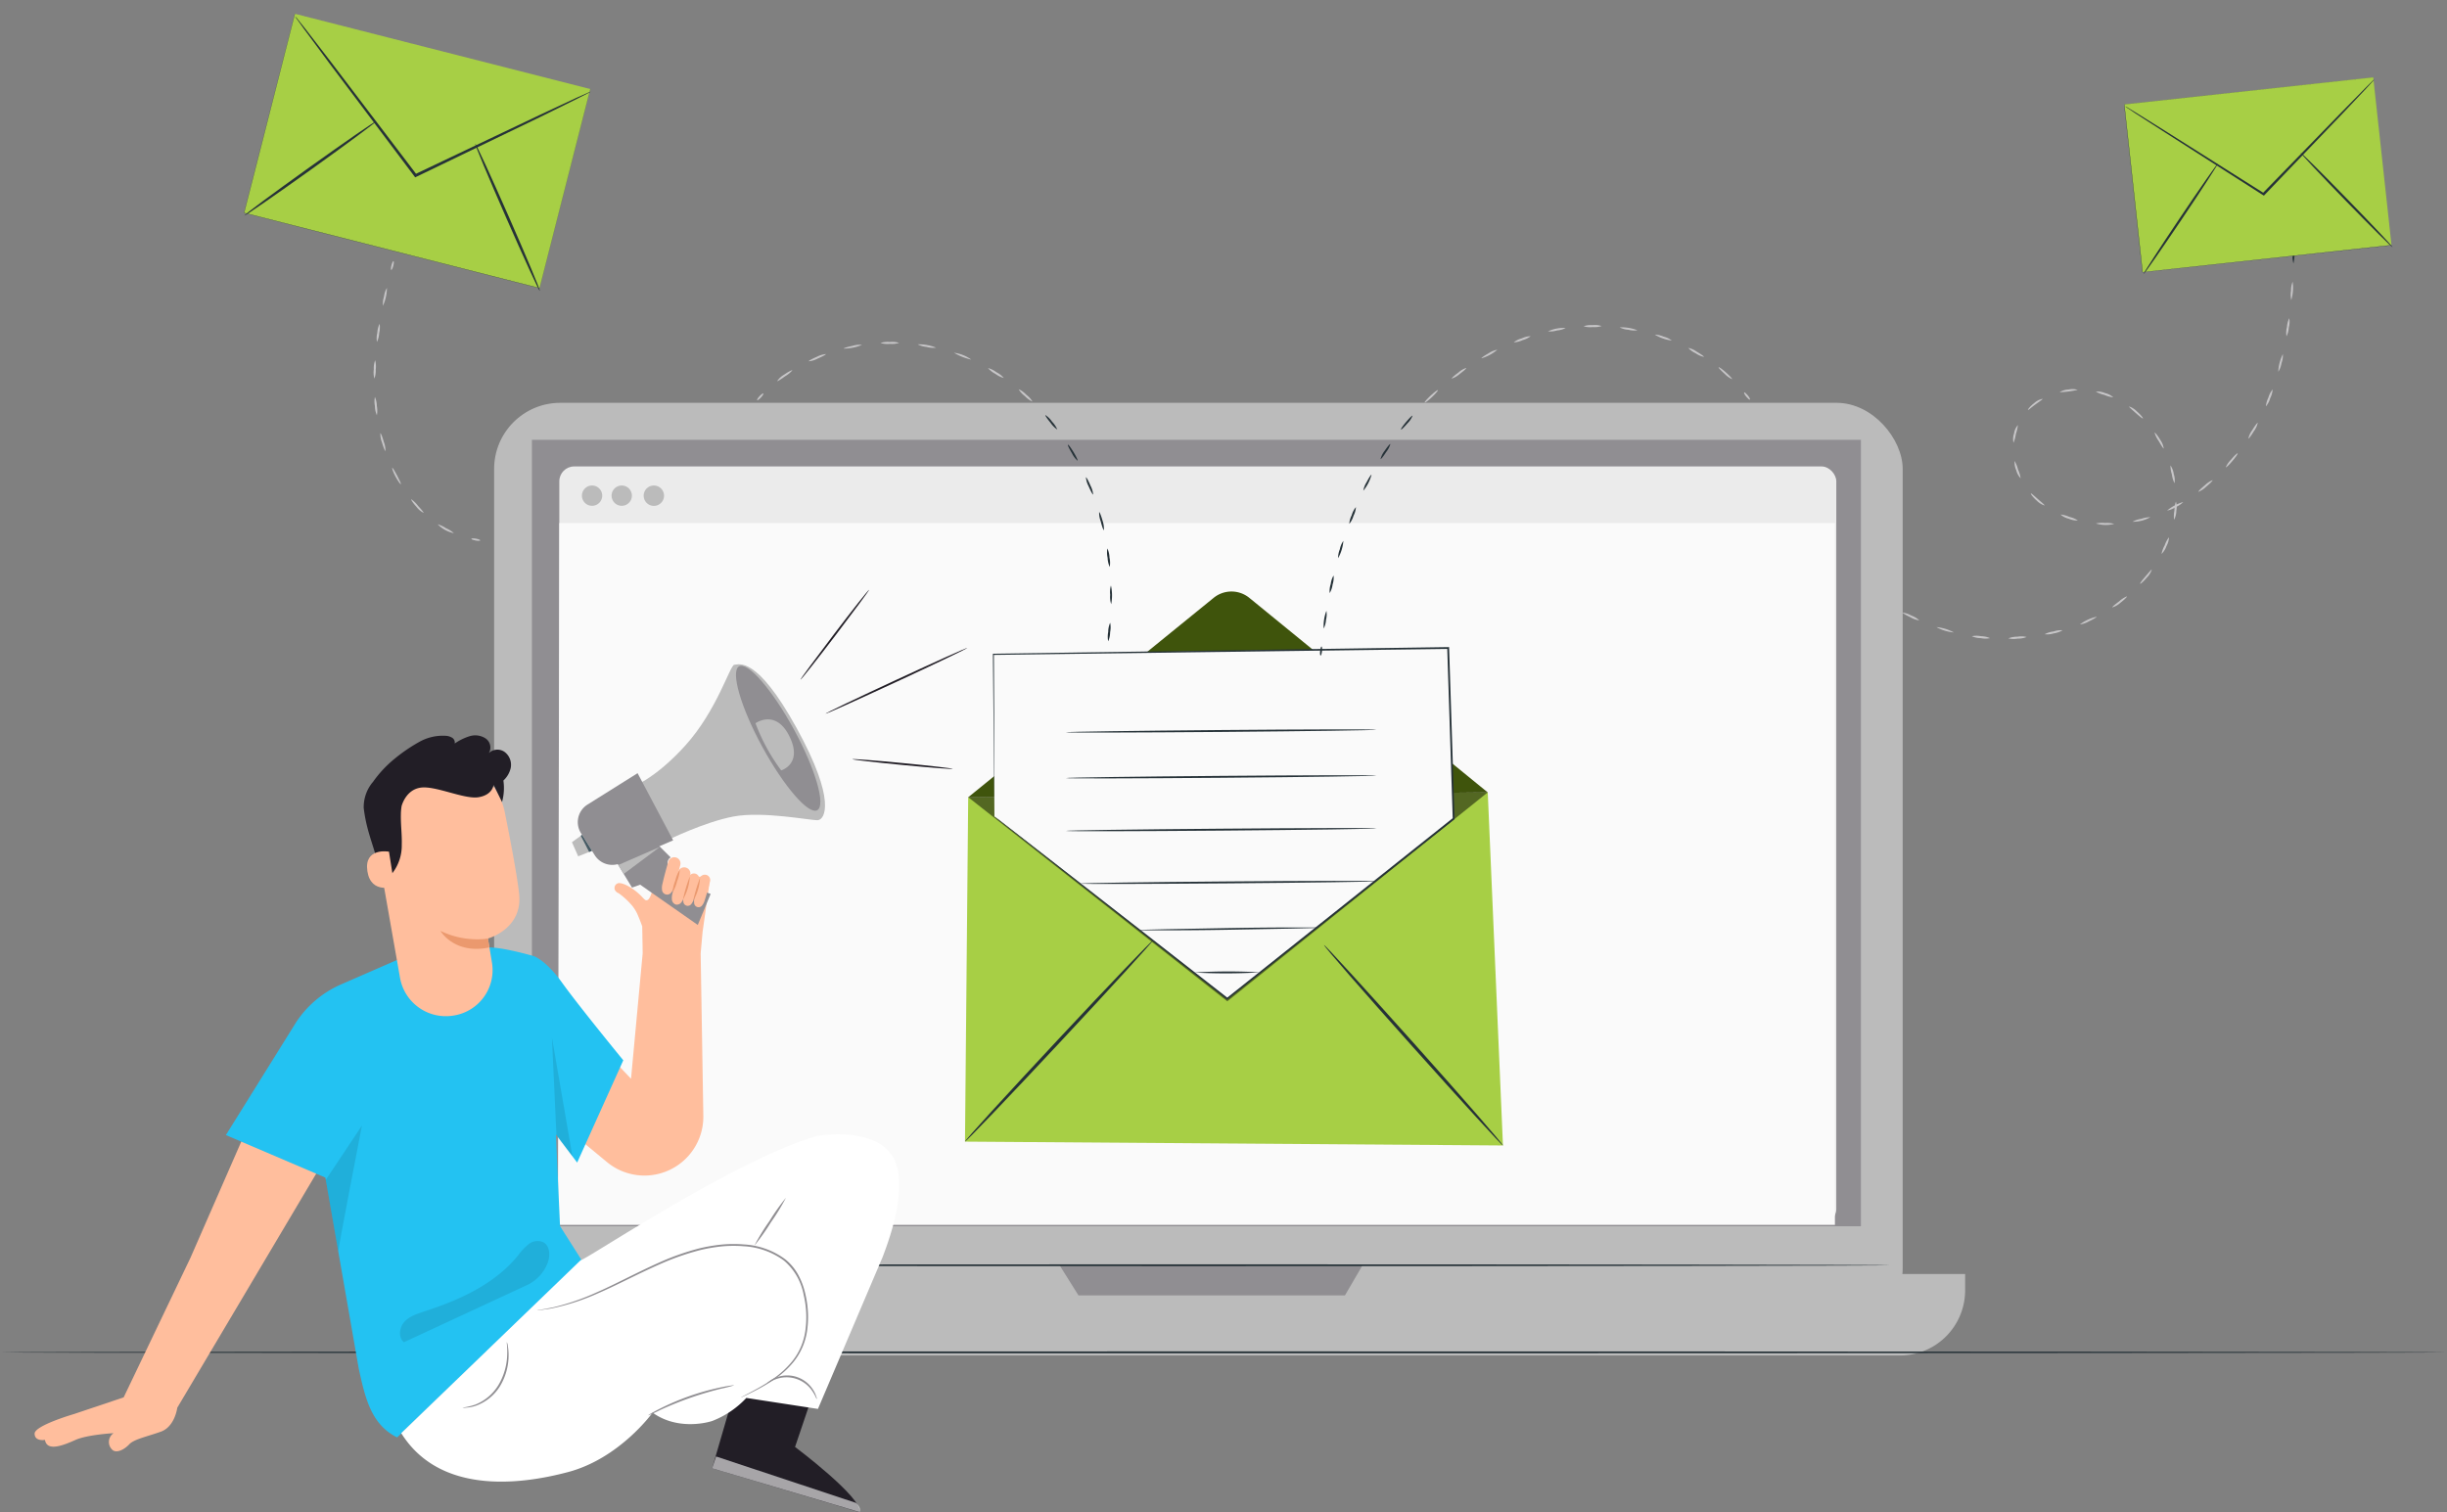 <svg xmlns="http://www.w3.org/2000/svg" width="539.006" height="333.16" viewBox="0 0 539.006 333.16">
  <rect x="0" y="0" width="539.006" height="333.16" fill="#808080" stroke="none"/>
  <g id="Group_24116" data-name="Group 24116" transform="translate(23510 7963.021)">
    <g id="freepik--Device--inject-2" transform="translate(-23413.287 -7874.278)">
      <rect id="Rectangle_2690" data-name="Rectangle 2690" width="310.268" height="205.177" rx="14.57" transform="translate(12.128 0)" fill="#bbb"/>
      <path id="Path_30233" data-name="Path 30233" d="M160.86,394.16H497.013v3.591a14.363,14.363,0,0,1-14.363,14.363H175.223a14.363,14.363,0,0,1-14.363-14.363V394.16Z" transform="translate(-160.86 -202.232)" fill="#bbb"/>
      <rect id="Rectangle_2691" data-name="Rectangle 2691" width="292.742" height="173.265" transform="translate(20.455 8.15)" fill="#908e92"/>
      <path id="Path_30234" data-name="Path 30234" d="M330.25,391.77l4.164,6.641h58.7l3.873-6.641Z" transform="translate(-193.57 -201.77)" fill="#908e92"/>
      <rect id="Rectangle_2692" data-name="Rectangle 2692" width="281.284" height="166.85" rx="3.27" transform="translate(26.49 14.016)" fill="#ebebeb"/>
      <path id="Path_30235" data-name="Path 30235" d="M474.594,343.747H193.31l.307-154.617H474.594Z" transform="translate(-167.126 -162.64)" fill="#fafafa"/>
      <path id="Path_30236" data-name="Path 30236" d="M221.2,181.123a2.243,2.243,0,1,1-.66-1.589,2.251,2.251,0,0,1,.66,1.589Z" transform="translate(-171.643 -160.66)" fill="#bbb"/>
      <path id="Path_30237" data-name="Path 30237" d="M204.322,181.123a2.235,2.235,0,1,1-.655-1.589A2.251,2.251,0,0,1,204.322,181.123Z" transform="translate(-168.383 -160.66)" fill="#bbb"/>
      <path id="Path_30238" data-name="Path 30238" d="M212.422,181.123a2.235,2.235,0,1,1-.655-1.589A2.251,2.251,0,0,1,212.422,181.123Z" transform="translate(-169.947 -160.66)" fill="#bbb"/>
      <path id="Path_30239" data-name="Path 30239" d="M483.487,391.722c0,.113-68.861.2-153.786.2s-153.81-.089-153.81-.2,68.852-.2,153.81-.2S483.487,391.617,483.487,391.722Z" transform="translate(-163.762 -201.722)" fill="#263238"/>
      <path id="Path_30240" data-name="Path 30240" d="M305.14,263.725l114.442-1.065,3.349,77.793-118.5-.847Z" transform="translate(-188.584 -176.839)" fill="#a7cf45"/>
      <path id="Path_30241" data-name="Path 30241" d="M305.31,253.151l54.062-43.935a6.229,6.229,0,0,1,7.859,0l52.513,42.862" transform="translate(-188.754 -166.249)" fill="#3f540c"/>
      <path id="Path_30243" data-name="Path 30243" d="M304.43,347.406c-.137-.137,9-10.159,20.414-22.383s20.794-22,20.939-21.883-9,10.151-20.422,22.383S304.575,347.551,304.43,347.406Z" transform="translate(-188.584 -184.655)" fill="#263238"/>
      <path id="Path_30244" data-name="Path 30244" d="M441.856,348.5c-.145.137-9.086-9.683-19.971-21.843s-19.591-22.19-19.446-22.319,9.086,9.683,19.979,21.851S442,348.372,441.856,348.5Z" transform="translate(-207.51 -184.887)" fill="#263238"/>
      <g id="Group_24110" data-name="Group 24110" transform="translate(116.556 85.821)" opacity="0.5">
        <path id="Path_30245" data-name="Path 30245" d="M419.752,262.66l-57.37,46.025-57.072-44.96" transform="translate(-305.31 -262.66)"/>
      </g>
      <path id="Path_30246" data-name="Path 30246" d="M312.408,260.353l-.258-35.745,100.208-1.388,1.2,37.6-49.866,39.643Z" transform="translate(-190.075 -169.223)" fill="#fafafa"/>
      <path id="Path_30247" data-name="Path 30247" d="M312.391,260.311s.331.234.952.71l2.727,2.106,10.377,8.069c8.94,6.98,21.786,16.945,37.335,29.113h-.21l49.842-39.675-.073.169c-.234-7.173-.476-14.7-.718-22.359-.169-5.156-.331-10.256-.492-15.25l.21.2-100.2,1.323.129-.137c.048,11.24.1,20.172.121,26.289v7.052c0-1.614-.048-3.954-.081-7-.056-6.14-.145-15.073-.25-26.337v-.129h.129L412.333,223h.21v.21c.161,4.995.323,10.086.492,15.242.242,7.657.484,15.186.71,22.359v.1l-.081.065-49.9,39.619-.1.089-.1-.089-37.295-29.266-10.3-8.117-2.687-2.13Z" transform="translate(-190.057 -169.18)" fill="#263238"/>
      <path id="Path_30248" data-name="Path 30248" d="M400.377,245.542c0,.113-15.331.331-34.229.484s-34.228.186-34.228.073,15.331-.331,34.228-.492S400.377,245.421,400.377,245.542Z" transform="translate(-193.892 -173.518)" fill="#263238"/>
      <path id="Path_30249" data-name="Path 30249" d="M400.4,258.054c0,.113-15.331.339-34.22.492s-34.228.186-34.228.065,15.331-.331,34.228-.484S400.4,257.941,400.4,258.054Z" transform="translate(-193.898 -175.936)" fill="#263238"/>
      <path id="Path_30250" data-name="Path 30250" d="M400.429,272.474c0,.121-15.331.339-34.22.492s-34.229.186-34.229.065,15.331-.331,34.229-.484S400.429,272.361,400.429,272.474Z" transform="translate(-193.904 -178.721)" fill="#263238"/>
      <path id="Path_30251" data-name="Path 30251" d="M401.212,286.893c0,.121-14.613.331-32.647.476s-32.655.178-32.655.056,14.613-.331,32.655-.476S401.212,286.78,401.212,286.893Z" transform="translate(-194.663 -181.504)" fill="#263238"/>
      <path id="Path_30252" data-name="Path 30252" d="M391.544,299.59a1.333,1.333,0,0,1-.4.048l-1.154.048-4.228.1-13.967.258c-5.455.1-10.4.129-13.975.129h-5.382a1.609,1.609,0,0,1-.4-.04,1.333,1.333,0,0,1,.4-.048l1.146-.048,4.236-.1,13.967-.25c5.455-.1,10.393-.137,13.967-.137h5.39A2.056,2.056,0,0,1,391.544,299.59Z" transform="translate(-197.776 -183.962)" fill="#263238"/>
      <path id="Path_30253" data-name="Path 30253" d="M381.524,311.747a125.824,125.824,0,0,1-14.524.032,125.787,125.787,0,0,1,14.524-.032Z" transform="translate(-200.666 -186.275)" fill="#263238"/>
    </g>
    <g id="freepik--Floor--inject-2" transform="translate(-23510 -7665.3)">
      <path id="Path_30254" data-name="Path 30254" d="M580.006,415.5c0,.121-120.663.21-269.5.21S41,415.621,41,415.5s120.639-.21,269.5-.21S580.006,415.387,580.006,415.5Z" transform="translate(-41 -415.29)" fill="#263238"/>
    </g>
    <g id="freepik--envelope-3--inject-2" transform="translate(-23219.234 -7946.006)">
      <path id="Path_30255" data-name="Path 30255" d="M401.681,222.83c.113,0,.161.468.1,1.025s-.194.992-.307.984-.161-.476-.1-1.033S401.56,222.814,401.681,222.83Z" transform="translate(-401.351 -97.419)" fill="#263238"/>
      <path id="Path_30256" data-name="Path 30256" d="M402.943,213.09a4.913,4.913,0,0,1-.089,1.985,4.985,4.985,0,0,1-.508,1.928,9.358,9.358,0,0,1,.6-3.913Z" transform="translate(-401.539 -95.538)" fill="#263238"/>
      <path id="Path_30257" data-name="Path 30257" d="M404.84,203.45a4.841,4.841,0,0,1-.218,1.985,4.955,4.955,0,0,1-.637,1.888,4.769,4.769,0,0,1,.226-1.977A4.842,4.842,0,0,1,404.84,203.45Z" transform="translate(-401.855 -93.677)" fill="#263238"/>
      <path id="Path_30258" data-name="Path 30258" d="M407.444,194a9.3,9.3,0,0,1-1.154,3.8,4.953,4.953,0,0,1,.379-1.961,4.745,4.745,0,0,1,.775-1.84Z" transform="translate(-402.304 -91.852)" fill="#263238"/>
      <path id="Path_30259" data-name="Path 30259" d="M410.8,184.78a4.963,4.963,0,0,1-.541,1.92,4.841,4.841,0,0,1-.928,1.767,5,5,0,0,1,.541-1.9A4.777,4.777,0,0,1,410.8,184.78Z" transform="translate(-402.892 -90.072)" fill="#263238"/>
      <path id="Path_30260" data-name="Path 30260" d="M414.977,175.929a9.563,9.563,0,0,1-1.807,3.526,4.841,4.841,0,0,1,.718-1.856C414.388,176.623,414.873,175.873,414.977,175.929Z" transform="translate(-403.633 -88.362)" fill="#263238"/>
      <path id="Path_30261" data-name="Path 30261" d="M420.033,167.549a4.937,4.937,0,0,1-.928,1.767c-.581.92-1.138,1.614-1.234,1.557a4.688,4.688,0,0,1,.879-1.791C419.363,168.17,419.936,167.484,420.033,167.549Z" transform="translate(-404.541 -86.743)" fill="#263238"/>
      <path id="Path_30262" data-name="Path 30262" d="M426,159.809a5.026,5.026,0,0,1-1.105,1.662c-.7.807-1.339,1.46-1.436,1.388s.4-.807,1.114-1.654S425.91,159.736,426,159.809Z" transform="translate(-405.617 -85.248)" fill="#263238"/>
      <path id="Path_30263" data-name="Path 30263" d="M432.832,152.838c.081.089-.5.767-1.291,1.517s-1.5,1.291-1.614,1.21.492-.758,1.291-1.517S432.759,152.749,432.832,152.838Z" transform="translate(-406.866 -83.902)" fill="#c7c6c8"/>
      <path id="Path_30264" data-name="Path 30264" d="M440.5,146.78c.064.1-.6.7-1.477,1.348a4.889,4.889,0,0,1-1.719,1c-.073-.089.589-.694,1.477-1.339A4.761,4.761,0,0,1,440.5,146.78Z" transform="translate(-408.293 -82.734)" fill="#c7c6c8"/>
      <path id="Path_30265" data-name="Path 30265" d="M448.913,141.81a9.44,9.44,0,0,1-3.494,1.888c-.056-.1.678-.605,1.614-1.13A4.768,4.768,0,0,1,448.913,141.81Z" transform="translate(-409.86 -81.774)" fill="#c7c6c8"/>
      <path id="Path_30266" data-name="Path 30266" d="M457.958,138.11a5.035,5.035,0,0,1-1.791.871,4.785,4.785,0,0,1-1.937.476,4.914,4.914,0,0,1,1.791-.871A4.655,4.655,0,0,1,457.958,138.11Z" transform="translate(-411.562 -81.059)" fill="#c7c6c8"/>
      <path id="Path_30267" data-name="Path 30267" d="M467.479,135.876a5,5,0,0,1-1.912.533,4.841,4.841,0,0,1-1.977.2A7.931,7.931,0,0,1,467.479,135.876Z" transform="translate(-413.369 -80.625)" fill="#c7c6c8"/>
      <path id="Path_30268" data-name="Path 30268" d="M477.272,135.286a4.906,4.906,0,0,1-1.977.226,4.72,4.72,0,0,1-1.985-.186,4.923,4.923,0,0,1,1.977-.234,4.712,4.712,0,0,1,1.985.194Z" transform="translate(-415.246 -80.471)" fill="#c7c6c8"/>
      <path id="Path_30269" data-name="Path 30269" d="M487.061,136.335a4.9,4.9,0,0,1-1.993-.113,4.793,4.793,0,0,1-1.929-.524,9.578,9.578,0,0,1,3.922.637Z" transform="translate(-417.145 -80.591)" fill="#c7c6c8"/>
      <path id="Path_30270" data-name="Path 30270" d="M496.492,138.987a9.368,9.368,0,0,1-3.752-1.307,5.1,5.1,0,0,1,1.945.452A4.769,4.769,0,0,1,496.492,138.987Z" transform="translate(-418.998 -80.976)" fill="#c7c6c8"/>
      <path id="Path_30271" data-name="Path 30271" d="M505.317,143.287a5.027,5.027,0,0,1-1.824-.807,4.889,4.889,0,0,1-1.614-1.17,4.842,4.842,0,0,1,1.824.807C504.656,142.674,505.382,143.19,505.317,143.287Z" transform="translate(-420.763 -81.677)" fill="#c7c6c8"/>
      <path id="Path_30272" data-name="Path 30272" d="M513.13,149.212a5.057,5.057,0,0,1-1.614-1.154c-.807-.71-1.42-1.372-1.348-1.46s.807.42,1.614,1.146S513.211,149.131,513.13,149.212Z" transform="translate(-422.363 -82.696)" fill="#c7c6c8"/>
      <path id="Path_30273" data-name="Path 30273" d="M518.393,155.055c-.1.065-.444-.234-.807-.67s-.541-.847-.452-.928.436.226.807.67S518.49,154.982,518.393,155.055Z" transform="translate(-423.705 -84.02)" fill="#c7c6c8"/>
      <path id="Path_30274" data-name="Path 30274" d="M564.065,215.283a4.946,4.946,0,0,1-1.912-.662c-1.017-.468-1.8-.936-1.743-1.041a5.261,5.261,0,0,1,1.92.662A5.068,5.068,0,0,1,564.065,215.283Z" transform="translate(-432.065 -95.633)" fill="#c7c6c8"/>
      <path id="Path_30275" data-name="Path 30275" d="M573.457,218.718a9.812,9.812,0,0,1-3.857-1.178A9.684,9.684,0,0,1,573.457,218.718Z" transform="translate(-433.84 -96.398)" fill="#c7c6c8"/>
      <path id="Path_30276" data-name="Path 30276" d="M583.29,220.424a4.988,4.988,0,0,1-2.033,0A4.922,4.922,0,0,1,579.28,220a5.149,5.149,0,0,1,2.025,0,5.075,5.075,0,0,1,1.985.428Z" transform="translate(-435.71 -96.853)" fill="#c7c6c8"/>
      <path id="Path_30277" data-name="Path 30277" d="M593.266,220.206a5,5,0,0,1-1.993.355,4.841,4.841,0,0,1-2.033-.057,5.292,5.292,0,0,1,2-.363A4.922,4.922,0,0,1,593.266,220.206Z" transform="translate(-437.633 -96.886)" fill="#c7c6c8"/>
      <path id="Path_30278" data-name="Path 30278" d="M603.108,218.4a5.18,5.18,0,0,1-1.912.678,5.058,5.058,0,0,1-2.025.2,5.075,5.075,0,0,1,1.937-.605,4.922,4.922,0,0,1,2-.274Z" transform="translate(-439.55 -96.561)" fill="#c7c6c8"/>
      <path id="Path_30279" data-name="Path 30279" d="M612.453,214.71c.056.1-.726.565-1.743,1.041a4.841,4.841,0,0,1-1.92.646A9.813,9.813,0,0,1,612.453,214.71Z" transform="translate(-441.408 -95.851)" fill="#c7c6c8"/>
      <path id="Path_30280" data-name="Path 30280" d="M620.849,209.14c.073.089-.557.75-1.452,1.428a4.453,4.453,0,0,1-1.767,1c-.065-.1.629-.67,1.517-1.331a5.65,5.65,0,0,1,1.7-1.1Z" transform="translate(-443.114 -94.776)" fill="#c7c6c8"/>
      <path id="Path_30281" data-name="Path 30281" d="M627.8,201.839a4.484,4.484,0,0,1-1.073,1.735c-.718.863-1.412,1.46-1.493,1.38s.468-.807,1.17-1.614S627.707,201.774,627.8,201.839Z" transform="translate(-444.583 -93.365)" fill="#c7c6c8"/>
      <path id="Path_30282" data-name="Path 30282" d="M632.708,193a4.309,4.309,0,0,1-.557,1.961,4.488,4.488,0,0,1-1.081,1.727,5.943,5.943,0,0,1,.694-1.9,6.122,6.122,0,0,1,.944-1.783Z" transform="translate(-445.71 -91.659)" fill="#c7c6c8"/>
      <path id="Path_30283" data-name="Path 30283" d="M634.89,183.26a4.26,4.26,0,0,1,.089,2.033,4.181,4.181,0,0,1-.5,1.977,6.283,6.283,0,0,1,.081-2.017A6.135,6.135,0,0,1,634.89,183.26Z" transform="translate(-446.36 -89.778)" fill="#c7c6c8"/>
      <path id="Path_30284" data-name="Path 30284" d="M633.51,173.4a4.4,4.4,0,0,1,.726,1.9,4.292,4.292,0,0,1,.169,2.025,6,6,0,0,1-.581-1.928,6.129,6.129,0,0,1-.315-2Z" transform="translate(-446.181 -87.874)" fill="#c7c6c8"/>
      <path id="Path_30285" data-name="Path 30285" d="M629.16,164.439c.089-.073.7.621,1.267,1.614a4.2,4.2,0,0,1,.758,1.88c-.1.056-.573-.718-1.122-1.67a6.231,6.231,0,0,1-.9-1.824Z" transform="translate(-445.342 -86.143)" fill="#c7c6c8"/>
      <path id="Path_30286" data-name="Path 30286" d="M622.219,157.3a4.213,4.213,0,0,1,1.719,1.1c.855.734,1.412,1.46,1.331,1.541s-.807-.508-1.614-1.227S622.154,157.4,622.219,157.3Z" transform="translate(-444 -84.765)" fill="#c7c6c8"/>
      <path id="Path_30287" data-name="Path 30287" d="M613.15,153.236a4.034,4.034,0,0,1,2.017.331,4.181,4.181,0,0,1,1.816.928,6.311,6.311,0,0,1-1.945-.533,6.608,6.608,0,0,1-1.888-.726Z" transform="translate(-442.25 -83.977)" fill="#c7c6c8"/>
      <path id="Path_30288" data-name="Path 30288" d="M603.23,153.245a3.9,3.9,0,0,1,1.953-.589,4.035,4.035,0,0,1,2.042.065,21.727,21.727,0,0,1-4.035.524Z" transform="translate(-440.327 -83.849)" fill="#c7c6c8"/>
      <path id="Path_30289" data-name="Path 30289" d="M594.618,157.647c-.089-.073.468-.807,1.38-1.509a3.8,3.8,0,0,1,1.824-.928c.056.113-.7.605-1.614,1.267S594.706,157.728,594.618,157.647Z" transform="translate(-438.67 -84.361)" fill="#c7c6c8"/>
      <path id="Path_30290" data-name="Path 30290" d="M590.638,166.275a3.688,3.688,0,0,1,.121-2.041,3.566,3.566,0,0,1,.847-1.864,8.765,8.765,0,0,1-.444,1.961A7.759,7.759,0,0,1,590.638,166.275Z" transform="translate(-437.885 -85.744)" fill="#c7c6c8"/>
      <path id="Path_30291" data-name="Path 30291" d="M592.29,175.989a3.922,3.922,0,0,1-.976-1.791,3.809,3.809,0,0,1-.339-2.017,7.268,7.268,0,0,1,.734,1.88,6.959,6.959,0,0,1,.581,1.928Z" transform="translate(-437.964 -87.638)" fill="#c7c6c8"/>
      <path id="Path_30292" data-name="Path 30292" d="M598.424,183.7a4.034,4.034,0,0,1-1.735-1.081c-.855-.742-1.38-1.5-1.291-1.573s.742.533,1.565,1.259S598.488,183.606,598.424,183.7Z" transform="translate(-438.82 -89.35)" fill="#c7c6c8"/>
      <path id="Path_30293" data-name="Path 30293" d="M607.317,188.1a4.26,4.26,0,0,1-2-.379,4.083,4.083,0,0,1-1.816-.928,6.31,6.31,0,0,1,1.945.533,5.972,5.972,0,0,1,1.872.775Z" transform="translate(-440.387 -90.46)" fill="#c7c6c8"/>
      <path id="Path_30294" data-name="Path 30294" d="M617.185,189.3a7.447,7.447,0,0,1-4.034-.089,6.374,6.374,0,0,1,2.017-.1A5.875,5.875,0,0,1,617.185,189.3Z" transform="translate(-442.25 -90.9)" fill="#c7c6c8"/>
      <path id="Path_30295" data-name="Path 30295" d="M627.065,187.53a7.552,7.552,0,0,1-3.905,1,5.755,5.755,0,0,1,1.912-.637,6.157,6.157,0,0,1,1.993-.363Z" transform="translate(-444.183 -90.603)" fill="#c7c6c8"/>
      <path id="Path_30296" data-name="Path 30296" d="M636.146,183.38a5.059,5.059,0,0,1-1.686,1.13,5,5,0,0,1-1.88.758A9.829,9.829,0,0,1,636.146,183.38Z" transform="translate(-446.002 -89.801)" fill="#c7c6c8"/>
      <path id="Path_30297" data-name="Path 30297" d="M644.253,177.42c.081.089-.557.734-1.42,1.444a5.239,5.239,0,0,1-1.694,1.122c-.073-.1.573-.742,1.428-1.444a5.31,5.31,0,0,1,1.686-1.122Z" transform="translate(-447.654 -88.65)" fill="#c7c6c8"/>
      <path id="Path_30298" data-name="Path 30298" d="M651.22,170.108c.089.073-.428.807-1.154,1.67s-1.388,1.477-1.468,1.4a5.339,5.339,0,0,1,1.146-1.67C650.462,170.641,651.124,170.019,651.22,170.108Z" transform="translate(-449.094 -87.237)" fill="#c7c6c8"/>
      <path id="Path_30299" data-name="Path 30299" d="M656.844,161.769a4.956,4.956,0,0,1-.855,1.84c-.581.96-1.122,1.686-1.219,1.614a5,5,0,0,1,.855-1.84C656.2,162.439,656.739,161.713,656.844,161.769Z" transform="translate(-450.287 -85.628)" fill="#c7c6c8"/>
      <path id="Path_30300" data-name="Path 30300" d="M661.043,152.63a5.2,5.2,0,0,1-.541,1.961,4.566,4.566,0,0,1-.952,1.791,5.76,5.76,0,0,1,.557-1.945A5.076,5.076,0,0,1,661.043,152.63Z" transform="translate(-451.21 -83.863)" fill="#c7c6c8"/>
      <path id="Path_30301" data-name="Path 30301" d="M663.949,143a4.9,4.9,0,0,1-.3,2,5.052,5.052,0,0,1-.71,1.9A9.642,9.642,0,0,1,663.949,143Z" transform="translate(-451.865 -82.004)" fill="#c7c6c8"/>
      <path id="Path_30302" data-name="Path 30302" d="M665.78,133.2a4.841,4.841,0,0,1-.1,2.025,5.094,5.094,0,0,1-.508,1.961,4.837,4.837,0,0,1,.1-2.025,5.149,5.149,0,0,1,.508-1.961Z" transform="translate(-452.284 -80.111)" fill="#c7c6c8"/>
      <path id="Path_30303" data-name="Path 30303" d="M666.757,123.24a9.626,9.626,0,0,1-.3,4.034,5.222,5.222,0,0,1-.057-2.033A5.092,5.092,0,0,1,666.757,123.24Z" transform="translate(-452.519 -78.188)" fill="#c7c6c8"/>
      <path id="Path_30304" data-name="Path 30304" d="M667.112,113.25a9.812,9.812,0,0,1-.081,4.034,5.287,5.287,0,0,1-.17-2.025,5.157,5.157,0,0,1,.25-2.009Z" transform="translate(-452.616 -76.259)" fill="#263238"/>
      <path id="Path_30305" data-name="Path 30305" d="M667.059,103.25a5.061,5.061,0,0,1,.242,2.017,4.839,4.839,0,0,1-.186,2.017,5.091,5.091,0,0,1-.242-2.017,5.19,5.19,0,0,1,.186-2.017Z" transform="translate(-452.619 -74.328)" fill="#263238"/>
      <path id="Path_30306" data-name="Path 30306" d="M666.954,97.1c.113,0,.218.2.226.46s-.081.46-.2.468-.218-.2-.218-.46S666.808,97.1,666.954,97.1Z" transform="translate(-452.602 -73.14)" fill="#263238"/>
      <rect id="Rectangle_2693" data-name="Rectangle 2693" width="55.167" height="37.19" transform="translate(177.154 5.958) rotate(-6.2)" fill="#a7cf45"/>
      <path id="Path_30307" data-name="Path 30307" d="M624.885,110.383h0L620.85,73.395h0l54.869-5.955h0l4.034,37h0Zm-3.97-36.972,4.034,36.932,54.8-5.955-4.034-36.932Z" transform="translate(-443.737 -67.413)" fill="#263238"/>
      <path id="Path_30308" data-name="Path 30308" d="M676.015,68a3.774,3.774,0,0,1-.46.549l-1.38,1.509-5.156,5.471L651.84,93.458l-.137.153-.178-.113-.42-.266L629.9,79.668l-6.455-4.156-1.727-1.154a4.767,4.767,0,0,1-.589-.428,3.636,3.636,0,0,1,.646.339l1.775,1.073,6.455,4.034,21.31,13.443.42.266h-.315l17.348-17.824,5.269-5.358,1.444-1.436a3.935,3.935,0,0,1,.533-.468Z" transform="translate(-443.791 -67.521)" fill="#263238"/>
      <path id="Path_30309" data-name="Path 30309" d="M626.149,115.332c-.113-.073,3.462-5.592,7.98-12.313s8.287-12.1,8.4-12.039-3.453,5.592-7.98,12.313S626.262,115.413,626.149,115.332Z" transform="translate(-444.76 -71.958)" fill="#263238"/>
      <path id="Path_30310" data-name="Path 30310" d="M669,88c.1-.1,4.728,4.494,10.328,10.248s10.062,10.49,9.965,10.595-4.72-4.486-10.328-10.248S668.886,88.056,669,88Z" transform="translate(-453.034 -71.383)" fill="#263238"/>
    </g>
    <g id="freepik--envelope-1--inject-2" transform="translate(-23444.143 -7963.022) rotate(17)">
      <path id="Path_30334" data-name="Path 30334" d="M.034,0a5.253,5.253,0,0,1,.6,1.977A5.2,5.2,0,0,1,.817,4.034a5.317,5.317,0,0,1-.6-1.977A5.019,5.019,0,0,1,.035,0Z" transform="translate(210.952 78.965)" fill="#263238"/>
      <path id="Path_30335" data-name="Path 30335" d="M0,0A10.07,10.07,0,0,1,1.251,3.913a5.181,5.181,0,0,1-.807-1.9A5.124,5.124,0,0,1,0,0Z" transform="translate(208.751 71.066)" fill="#263238"/>
      <path id="Path_30336" data-name="Path 30336" d="M0,0A5.1,5.1,0,0,1,1.033,1.783a5.277,5.277,0,0,1,.654,1.961A5.3,5.3,0,0,1,.654,1.961,5.189,5.189,0,0,1,0,0Z" transform="translate(205.613 63.489)" fill="#263238"/>
      <path id="Path_30337" data-name="Path 30337" d="M0,0C.1-.061.678.666,1.291,1.618A5.365,5.365,0,0,1,2.162,3.5c-.1.056-.654-.686-1.235-1.662A5.2,5.2,0,0,1,0,0Z" transform="translate(201.538 56.36)" fill="#263238"/>
      <path id="Path_30338" data-name="Path 30338" d="M0,.007C.089-.074.75.572,1.477,1.443A5.309,5.309,0,0,1,2.63,3.162c-.1.065-.75-.581-1.477-1.444A5.236,5.236,0,0,1,0,.007Z" transform="translate(196.511 49.878)" fill="#263238"/>
      <path id="Path_30339" data-name="Path 30339" d="M.01.009c.073-.089.807.46,1.662,1.218s1.46,1.452,1.38,1.533A5.253,5.253,0,0,1,1.39,1.543C.534.784-.087.1.01.009Z" transform="translate(190.627 44.162)" fill="#263238"/>
      <path id="Path_30340" data-name="Path 30340" d="M0,0A5.116,5.116,0,0,1,1.828.96,5.729,5.729,0,0,1,3.441,2.275a5.342,5.342,0,0,1-1.824-.968C.658.686-.061.1,0,0Z" transform="translate(183.96 39.379)" fill="#263238"/>
      <path id="Path_30341" data-name="Path 30341" d="M0,0A5.124,5.124,0,0,1,1.953.67,5.188,5.188,0,0,1,3.728,1.719a5.124,5.124,0,0,1-1.953-.67A5.293,5.293,0,0,1,0,0Z" transform="translate(176.653 35.651)" fill="#c7c6c8"/>
      <path id="Path_30342" data-name="Path 30342" d="M0,0A5.317,5.317,0,0,1,2.041.334a5.164,5.164,0,0,1,1.928.742A5.447,5.447,0,0,1,1.929.746,5.325,5.325,0,0,1,0,0Z" transform="translate(168.85 33.17)" fill="#c7c6c8"/>
      <path id="Path_30343" data-name="Path 30343" d="M0,.116A8.384,8.384,0,0,1,4.091.447,12.781,12.781,0,0,1,0,.116Z" transform="translate(160.693 32.017)" fill="#c7c6c8"/>
      <path id="Path_30344" data-name="Path 30344" d="M0,.522A10.11,10.11,0,0,1,4.083.038,5.116,5.116,0,0,1,2.066.49,5.374,5.374,0,0,1,0,.522Z" transform="translate(152.511 32.176)" fill="#c7c6c8"/>
      <path id="Path_30345" data-name="Path 30345" d="M0,1.226A5.1,5.1,0,0,1,1.9.42,5.043,5.043,0,0,1,3.913,0a5.269,5.269,0,0,1-1.9.807A5.358,5.358,0,0,1,0,1.226Z" transform="translate(144.587 33.585)" fill="#c7c6c8"/>
      <path id="Path_30346" data-name="Path 30346" d="M0,1.969c-.056-.1.7-.621,1.711-1.162A5.1,5.1,0,0,1,3.618,0,10.376,10.376,0,0,1,0,1.961Z" transform="translate(137.193 36.401)" fill="#c7c6c8"/>
      <path id="Path_30347" data-name="Path 30347" d="M.007,2.63c-.081-.081.565-.742,1.436-1.477A5.31,5.31,0,0,1,3.162,0c.065.1-.581.758-1.444,1.477A5.067,5.067,0,0,1,.007,2.63Z" transform="translate(130.637 40.662)" fill="#c7c6c8"/>
      <path id="Path_30348" data-name="Path 30348" d="M0,3.257A4.624,4.624,0,0,1,1.041,1.466c.7-.9,1.388-1.533,1.469-1.46A6.5,6.5,0,0,1,1.372,1.724C.678,2.636.1,3.322,0,3.257Z" transform="translate(125.278 46.232)" fill="#c7c6c8"/>
      <path id="Path_30349" data-name="Path 30349" d="M.04,1.815c-.1-.048,0-.492.25-1S.815-.057.92.007s0,.5-.25,1S.145,1.871.04,1.815Z" transform="translate(122.244 52.992)" fill="#c7c6c8"/>
      <path id="Path_30350" data-name="Path 30350" d="M0,.361C0,.248.428.1.976.03S1.985.03,2,.118,1.59.385,1.025.449.008.5,0,.361Z" transform="translate(71.014 102.053)" fill="#c7c6c8"/>
      <path id="Path_30351" data-name="Path 30351" d="M0,0A6.383,6.383,0,0,1,2,.3,6.237,6.237,0,0,1,3.954.831,6.915,6.915,0,0,1,0,.025Z" transform="translate(63.026 101.526)" fill="#c7c6c8"/>
      <path id="Path_30352" data-name="Path 30352" d="M0,0A6.084,6.084,0,0,1,1.812.92c.952.565,1.719,1.041,1.67,1.154A4.5,4.5,0,0,1,1.6,1.267C.634.7-.06.1,0,0Z" transform="translate(55.792 97.951)" fill="#c7c6c8"/>
      <path id="Path_30353" data-name="Path 30353" d="M.01.006C.1-.067.76.546,1.543,1.337S2.931,2.8,2.858,2.886s-.807-.452-1.614-1.251S-.079.087.01.006Z" transform="translate(49.783 92.555)" fill="#c7c6c8"/>
      <path id="Path_30354" data-name="Path 30354" d="M0,0C.1-.053.678.649,1.283,1.617a5.18,5.18,0,0,1,.936,1.8c-.1.073-.67-.637-1.283-1.573A4.987,4.987,0,0,1,0,0Z" transform="translate(45.048 86.022)" fill="#c7c6c8"/>
      <path id="Path_30355" data-name="Path 30355" d="M0,0A5.067,5.067,0,0,1,.984,1.775,5.366,5.366,0,0,1,1.59,3.72,5.011,5.011,0,0,1,.6,1.945,5.156,5.156,0,0,1,0,0Z" transform="translate(41.563 78.739)" fill="#c7c6c8"/>
      <path id="Path_30356" data-name="Path 30356" d="M.007,0A5.132,5.132,0,0,1,.725,1.9a5,5,0,0,1,.307,2.009,4.906,4.906,0,0,1-.718-1.9A5.019,5.019,0,0,1,.007,0Z" transform="translate(39.24 70.993)" fill="#c7c6c8"/>
      <path id="Path_30357" data-name="Path 30357" d="M.064,0A5.277,5.277,0,0,1,.572,1.969,5.075,5.075,0,0,1,.669,4,5,5,0,0,1,.161,2.033,4.906,4.906,0,0,1,.064,0Z" transform="translate(37.779 63.029)" fill="#c7c6c8"/>
      <path id="Path_30358" data-name="Path 30358" d="M.133,0A9.78,9.78,0,0,1,.455,4.034,5,5,0,0,1,.084,2.041,4.922,4.922,0,0,1,.133,0Z" transform="translate(36.936 54.984)" fill="#c7c6c8"/>
      <path id="Path_30359" data-name="Path 30359" d="M.166,0C.287,0,.4.444.424,1S.376,2.009.263,2.017s-.234-.444-.258-1S.053.008.166,0Z" transform="translate(36.563 48.924)" fill="#c7c6c8"/>
      <g id="Group_25383" data-name="Group 25383" transform="translate(0 0)">
        <rect id="Rectangle_2695" data-name="Rectangle 2695" width="67.166" height="45.275" transform="translate(0.025 3.164) rotate(-2.7)" fill="#a7cf45"/>
        <path id="Path_30360" data-name="Path 30360" d="M2.13,48.406h0L0,3.163H0L67.118,0h0l2.13,45.243h0ZM.04,3.163l2.13,45.186,67.053-3.163L67.093,0Z" transform="translate(0 0.002)" fill="#263238"/>
        <path id="Path_30361" data-name="Path 30361" d="M67.093,0a4.422,4.422,0,0,1-.6.629L64.7,2.356l-6.657,6.27L35.826,29.177l-.186.169-.2-.145-.484-.355-24.8-18.058C7.044,8.48,4.511,6.6,2.687,5.261L.678,3.728A4.421,4.421,0,0,1,0,3.163a5.536,5.536,0,0,1,.75.468l2.082,1.42,7.585,5.374L35.31,28.338l.492.355h-.387L57.75,8.279l6.794-6.124L66.416.541A4.149,4.149,0,0,1,67.093,0Z" transform="translate(0.258 0.535)" fill="#263238"/>
        <path id="Path_30362" data-name="Path 30362" d="M0,28.388c-.129-.1,4.624-6.544,10.619-14.379S21.587-.1,21.716,0,17.1,6.545,11.105,14.38.14,28.485,0,28.388Z" transform="translate(2.384 20.537)" fill="#263238"/>
        <path id="Path_30363" data-name="Path 30363" d="M0,0c.129-.113,5.406,5.81,11.781,13.217s11.45,13.507,11.3,13.62-5.4-5.81-11.781-13.225S-.127.115,0,0Z" transform="translate(46.376 18.923)" fill="#263238"/>
      </g>
    </g>
    <g id="freepik--Character--inject-2" transform="translate(-23502.375 -7833.086)">
      <path id="Path_30364" data-name="Path 30364" d="M226.473,287.15a1.832,1.832,0,0,0-1.388-2.041l-1.8.121-6.455-2.235a1.928,1.928,0,0,0-2.421,1.751c0,1.848-.807,6.883-2.267,5.3l-.113-.1c-2.122-2.364-4.575-3.51-5.519-3.373a1.081,1.081,0,0,0-.468,1.9,1.139,1.139,0,0,0,.387.266c.065,0,.145.081.21.113a16.308,16.308,0,0,1,2.461,2.2,8.554,8.554,0,0,1,1.614,2.421c.428,1,.766,1.872,1.033,2.622l.1,5.915-2.566,27.652s-17.026-17.881-16.63-18.05l.992,27.854L203.953,348a12.967,12.967,0,0,0,21.254-10.207l-.589-35.754.42-4.688Z" transform="translate(-77.908 -221.944)" fill="#ffbe9d"/>
      <path id="Path_30365" data-name="Path 30365" d="M103.431,336.88,84.783,379.516,70.066,410.275l-10.95,3.679s-8.666,2.518-8.666,4.309,2.284,1.388,2.284,1.388c.42,2.679,4.131,1.162,6.73,0s8.376-1.485,8.376-1.485a2.348,2.348,0,0,0-.161,3.76c.92.646,2.518-.137,3.6-1.291s3.873-1.686,6.98-2.8,3.615-5.277,3.615-5.277l37.287-62.833Z" transform="translate(-50.45 -232.362)" fill="#ffbe9d"/>
      <path id="Path_30366" data-name="Path 30366" d="M175.353,346.208l4.688,6.189L190.2,329.861s-9.86-12.031-13.467-17.074-6.253-5.874-6.253-5.874S163.928,305,160.66,305l-16.186.968-16.436,7.173a22.771,22.771,0,0,0-9.9,8.335l-15.476,24.86,21.915,9.368,7.351,42.088c1.4,6.3,2.639,12.249,8.456,15.154l40.643-39.062-4.761-7.5Z" transform="translate(-60.532 -226.206)" fill="#23c2f2"/>
      <g id="Group_24111" data-name="Group 24111" transform="translate(64.124 118.042)" opacity="0.1">
        <path id="Path_30371" data-name="Path 30371" d="M132.68,381.365c-.073-.4,5.213-27.725,5.213-27.725l-7.972,11.966" transform="translate(-129.92 -353.64)"/>
      </g>
      <g id="Group_24112" data-name="Group 24112" transform="translate(80.485 143.474)" opacity="0.1">
        <path id="Path_30373" data-name="Path 30373" d="M151.055,407.454c-1.307-1.081-1.009-3.292.145-4.535s2.873-1.751,4.486-2.3c7.722-2.5,15.484-6.036,20.576-12.362a12.466,12.466,0,0,1,2.284-2.421,3.155,3.155,0,0,1,3.171-.436c1.557.807,1.614,3.066.96,4.7a9.021,9.021,0,0,1-4.252,4.648" transform="translate(-150.197 -385.158)"/>
      </g>
      <g id="Group_24113" data-name="Group 24113" transform="translate(113.95 98.628)" opacity="0.1">
        <path id="Path_30374" data-name="Path 30374" d="M191.67,329.58l4.511,26.176-3.518-4.64Z" transform="translate(-191.67 -329.58)"/>
      </g>
      <path id="Path_30375" data-name="Path 30375" d="M243.025,414.79,235.4,440.95l32.494,9.683c.734-3.163-14.226-14.387-14.226-14.387l5.616-16.59Z" transform="translate(-86.165 -247.407)" fill="#221e26"/>
      <g id="Group_24115" data-name="Group 24115" transform="translate(149.235 190.937)" opacity="0.6">
        <path id="Path_30377" data-name="Path 30377" d="M235.4,446.586l.871-2.606L267.1,454.211s1.259,1.057.807,2.025Z" transform="translate(-235.4 -443.98)" fill="#fff"/>
      </g>
      <path id="Path_30384" data-name="Path 30384" d="M260,364.495c.807,6.036-1.243,12.838-3.429,18.559l-14.25,33.47L226.548,414.1a20.259,20.259,0,0,1-7.488,5.067c-1.88.621-8.069,1.84-13.16-1.824h0s-7.206,10.038-18.559,13.072-28.5,4.712-36.811-8.553l39.538-38.118c.807.194,34.075-22.238,52.045-27.346C242.145,356.4,258.485,353.4,260,364.495Z" transform="translate(-69.776 -236.06)" fill="#fff"/>
      <path id="Path_30385" data-name="Path 30385" d="M232.536,419.754a2.038,2.038,0,0,1,.21-.129l.646-.339c.573-.307,1.412-.734,2.477-1.323a40.264,40.264,0,0,0,3.776-2.324,19.891,19.891,0,0,0,4.268-3.962,13.717,13.717,0,0,0,2.768-6.407,21.287,21.287,0,0,0-.339-8.069,13.032,13.032,0,0,0-4.349-7.577,16.468,16.468,0,0,0-8.876-3.163,27.358,27.358,0,0,0-4.882.04,36.68,36.68,0,0,0-4.688.807,55.832,55.832,0,0,0-8.513,2.945c-5.269,2.308-9.844,4.793-13.862,6.512a49.346,49.346,0,0,1-9.8,3.268c-.6.137-1.138.226-1.614.29s-.855.137-1.178.161l-.726.073h-.25l.25-.056.718-.1c.315-.048.71-.1,1.17-.2s.992-.178,1.614-.323a51.807,51.807,0,0,0,9.683-3.389c3.986-1.743,8.545-4.252,13.83-6.592a55.679,55.679,0,0,1,8.569-2.986,37.442,37.442,0,0,1,4.736-.807,28.283,28.283,0,0,1,4.962-.04,16.8,16.8,0,0,1,9.134,3.268,11.49,11.49,0,0,1,2.961,3.6,16.379,16.379,0,0,1,1.509,4.212,21.835,21.835,0,0,1,.307,8.206,14.113,14.113,0,0,1-2.881,6.528,19.659,19.659,0,0,1-4.373,3.97,39.709,39.709,0,0,1-3.825,2.275c-1.081.565-1.937.976-2.518,1.251l-.67.307a1.026,1.026,0,0,1-.242.081Z" transform="translate(-76.934 -241.841)" fill="#908e92"/>
      <path id="Path_30386" data-name="Path 30386" d="M253.883,373.35a46.538,46.538,0,0,1-3.308,5.4,48.839,48.839,0,0,1-3.655,5.164,47.943,47.943,0,0,1,3.308-5.4A48.832,48.832,0,0,1,253.883,373.35Z" transform="translate(-88.389 -239.404)" fill="#908e92"/>
      <path id="Path_30387" data-name="Path 30387" d="M236.9,424.54a27.9,27.9,0,0,1-2.864.742c-1.767.436-4.2,1.105-6.826,2.025s-4.946,1.912-6.6,2.671a28.527,28.527,0,0,1-2.7,1.21,3.224,3.224,0,0,1,.662-.444c.444-.266,1.1-.621,1.912-1.033a55.075,55.075,0,0,1,13.491-4.72c.9-.186,1.614-.315,2.138-.379A3.229,3.229,0,0,1,236.9,424.54Z" transform="translate(-82.787 -249.289)" fill="#908e92"/>
      <path id="Path_30388" data-name="Path 30388" d="M261.352,427.039c-.073,0-.258-.71-.928-1.695a6.834,6.834,0,0,0-8.117-2.639c-1.122.4-1.711.9-1.759.807s.113-.161.387-.379a5.717,5.717,0,0,1,1.259-.726,6.722,6.722,0,0,1,8.481,2.792,5.56,5.56,0,0,1,.589,1.331C261.4,426.813,261.4,427.039,261.352,427.039Z" transform="translate(-89.088 -248.771)" fill="#908e92"/>
      <path id="Path_30389" data-name="Path 30389" d="M177.02,412.79a2.171,2.171,0,0,1,.21.75,12.247,12.247,0,0,1,.178,2.122,13.137,13.137,0,0,1-1.856,6.746,10.328,10.328,0,0,1-5.406,4.389,7.763,7.763,0,0,1-2.1.4,2.164,2.164,0,0,1-.807,0,15.077,15.077,0,0,0,2.784-.646,10.489,10.489,0,0,0,5.148-4.333,13.8,13.8,0,0,0,1.92-6.52C177.189,413.887,176.947,412.8,177.02,412.79Z" transform="translate(-73.003 -247.02)" fill="#908e92"/>
      <path id="Path_30413" data-name="Path 30413" d="M212.89,254.948s5.277-1.614,12.289-9.4,9.836-17.752,10.764-17.752,4.841-2.195,13.717,13.927,6.181,20.229,4.656,20.31-12.1-2.033-18.559-.807-14.524,5.213-14.524,5.213Z" transform="translate(-81.818 -211.278)" fill="#bbb"/>
      <path id="Path_30414" data-name="Path 30414" d="M199.431,270.637l2.09,3.349.936,1.493a4.559,4.559,0,0,0,6.076,1.573l11.2-4.841L211.9,257.42l-11.038,6.923a4.559,4.559,0,0,0-1.428,6.294Z" transform="translate(-79.083 -217.018)" fill="#908e92"/>
      <path id="Path_30415" data-name="Path 30415" d="M208.33,279.308l4.2,6.907,1.791-.645,12.692,8.876,2.832-6.826s-7.262-2.526-8.8-4.946,0-3.107,0-3.107L217.448,276Z" transform="translate(-80.937 -220.606)" fill="#908e92"/>
      <path id="Path_30416" data-name="Path 30416" d="M254.69,242.158c4.753,8.739,7.052,16.67,5.132,17.752s-7.327-5.188-12.1-13.927-7.052-16.67-5.132-17.752S249.93,233.411,254.69,242.158Z" transform="translate(-87.421 -211.358)" fill="#908e92"/>
      <path id="Path_30417" data-name="Path 30417" d="M198.51,278.988l3.05-1.21-2.2-3.518-2.227,1.622Z" transform="translate(-78.775 -220.27)" fill="#bbb"/>
      <path id="Path_30418" data-name="Path 30418" d="M218.964,277.54l-7.98,5.963-1.194-1.969Z" transform="translate(-81.219 -220.903)" fill="#bbb"/>
      <path id="Path_30419" data-name="Path 30419" d="M199.826,274.26l2.2,3.518-.629.25-1.84-3.575Z" transform="translate(-79.244 -220.27)" fill="#455a64"/>
      <path id="Path_30423" data-name="Path 30423" d="M247.24,243.586s4.454-3.228,7.472,2.873-1.807,7.512-1.807,7.512a42.046,42.046,0,0,1-5.664-10.385Z" transform="translate(-88.451 -214.182)" fill="#bbb"/>
      <path id="Path_30425" data-name="Path 30425" d="M224.8,280.426a1.364,1.364,0,0,1,.944,1.654c-.347,1.372-.912,3.526-1.364,4.841a3.623,3.623,0,0,1-.605,1.194,1.13,1.13,0,0,1-2.058-.581,3.6,3.6,0,0,1,.121-1.4c.282-1.283.807-3.228,1.259-4.769a1.364,1.364,0,0,1,1.7-.936Z" transform="translate(-83.518 -221.449)" fill="#ffbe9d"/>
      <path id="Path_30426" data-name="Path 30426" d="M227.507,283.185a1.364,1.364,0,0,1,.944,1.654c-.347,1.372-.912,3.526-1.372,4.841a3.476,3.476,0,0,1-.605,1.194,1.234,1.234,0,0,1-1.194.452,1.267,1.267,0,0,1-.855-1.041,3.768,3.768,0,0,1,.113-1.4c.29-1.275.807-3.228,1.259-4.769a1.38,1.38,0,0,1,1.711-.936Z" transform="translate(-84.041 -221.981)" fill="#ffbe9d"/>
      <path id="Path_30427" data-name="Path 30427" d="M230.214,284.849a1.194,1.194,0,0,1,.807,1.436c-.3,1.186-.807,3.05-1.186,4.188a3.091,3.091,0,0,1-.524,1.041.976.976,0,0,1-1.775-.508,3.122,3.122,0,0,1,.1-1.218c.25-1.105.7-2.768,1.089-4.131a1.194,1.194,0,0,1,1.477-.807Z" transform="translate(-84.642 -222.305)" fill="#ffbe9d"/>
      <path id="Path_30428" data-name="Path 30428" d="M233.18,285.18a1.194,1.194,0,0,1,.807,1.444c-.3,1.194-.807,3.066-1.194,4.212a3.018,3.018,0,0,1-.524,1.041.976.976,0,0,1-1.783-.508,3.164,3.164,0,0,1,.1-1.226c.25-1.105.7-2.784,1.1-4.147a1.194,1.194,0,0,1,1.485-.807Z" transform="translate(-85.211 -222.371)" fill="#ffbe9d"/>
      <path id="Path_30429" data-name="Path 30429" d="M224.6,288.793a8.36,8.36,0,0,1,.589-2.582,8.528,8.528,0,0,1,1-2.461,8.238,8.238,0,0,1-.6,2.582,8.659,8.659,0,0,1-.992,2.461Z" transform="translate(-84.079 -222.102)" fill="#eb996e"/>
      <path id="Path_30430" data-name="Path 30430" d="M230.23,291.059A33.082,33.082,0,0,1,231.739,286a11.24,11.24,0,0,1-1.509,5.067Z" transform="translate(-85.166 -222.537)" fill="#eb996e"/>
      <path id="Path_30431" data-name="Path 30431" d="M227.44,290.7a33.517,33.517,0,0,1,1.509-5.075A11.232,11.232,0,0,1,227.44,290.7Z" transform="translate(-84.627 -222.463)" fill="#eb996e"/>
      <path id="Path_30432" data-name="Path 30432" d="M274.633,207.35c.089.065-3.228,4.559-7.391,10.03s-7.633,9.852-7.722,9.78,3.228-4.559,7.383-10.03S274.536,207.277,274.633,207.35Z" transform="translate(-90.822 -207.349)" fill="#221e26"/>
      <path id="Path_30433" data-name="Path 30433" d="M297.6,223.219c.048.1-6.907,3.437-15.541,7.44s-15.662,7.165-15.71,7.06,6.907-3.437,15.533-7.44S297.536,223.115,297.6,223.219Z" transform="translate(-92.141 -210.413)" fill="#221e26"/>
      <path id="Path_30434" data-name="Path 30434" d="M295.789,255.725c0,.113-4.97-.266-11.071-.855s-11.046-1.162-11.038-1.275,4.97.266,11.079.855S295.805,255.613,295.789,255.725Z" transform="translate(-93.557 -216.275)" fill="#221e26"/>
      <path id="Path_30435" data-name="Path 30435" d="M143.354,270.656l5.479,31.146a10.248,10.248,0,0,0,11.539,8.295h0a10.135,10.135,0,0,0,8.714-11.652l-.888-5.358s7.665-2.082,6.867-9.78c-.387-3.712-1.807-11.3-3.179-18.123A14.694,14.694,0,0,0,155.118,253.7h0a14.33,14.33,0,0,0-11.765,16.953Z" transform="translate(-68.336 -216.262)" fill="#ffbe9d"/>
      <path id="Path_30436" data-name="Path 30436" d="M171.72,302.173a18.5,18.5,0,0,1-10.49-1.7s3.042,5.269,10.74,3.655Z" transform="translate(-71.842 -225.331)" fill="#eb996e"/>
      <path id="Path_30445" data-name="Path 30445" d="M171.383,250.794a2.719,2.719,0,0,0-3.542.218,2.421,2.421,0,0,0-.686-3.228,4.164,4.164,0,0,0-3.526-.508,11.97,11.97,0,0,0-3.3,1.614,1.243,1.243,0,0,0-.541-1.259,2.986,2.986,0,0,0-1.388-.436,10.578,10.578,0,0,0-5.818,1.307,36.314,36.314,0,0,0-5.382,3.655h0a25.718,25.718,0,0,0-4.922,5.261l-.065.056a8.608,8.608,0,0,0-1.928,5.584c.637,5.543,2.477,8.747,3.51,13.992a1.839,1.839,0,0,0,.4.976c.637.662,1.783.1,2.421-.6a9.909,9.909,0,0,0,2.05-6.237c.073-2.227-.25-4.446-.194-6.673v-.161a12.508,12.508,0,0,1,.161-1.694c.1-.363,1.041-3.542,4.1-4.035,3.228-.549,9.642,2.6,12.814,2.1s3.341-2.735,3.341-2.735l1.864,3.792a11.482,11.482,0,0,0,.3-4.736,5.382,5.382,0,0,0,1.614-2.768A3.558,3.558,0,0,0,171.383,250.794Z" transform="translate(-67.794 -215.023)" fill="#221e26"/>
      <path id="Path_30446" data-name="Path 30446" d="M146.032,278.84c-.137-.04-5.543-.952-4.761,4.285s5.963,3.381,5.947,3.228S146.032,278.84,146.032,278.84Z" transform="translate(-67.973 -221.138)" fill="#ffbe9d"/>
    </g>
  </g>
</svg>
